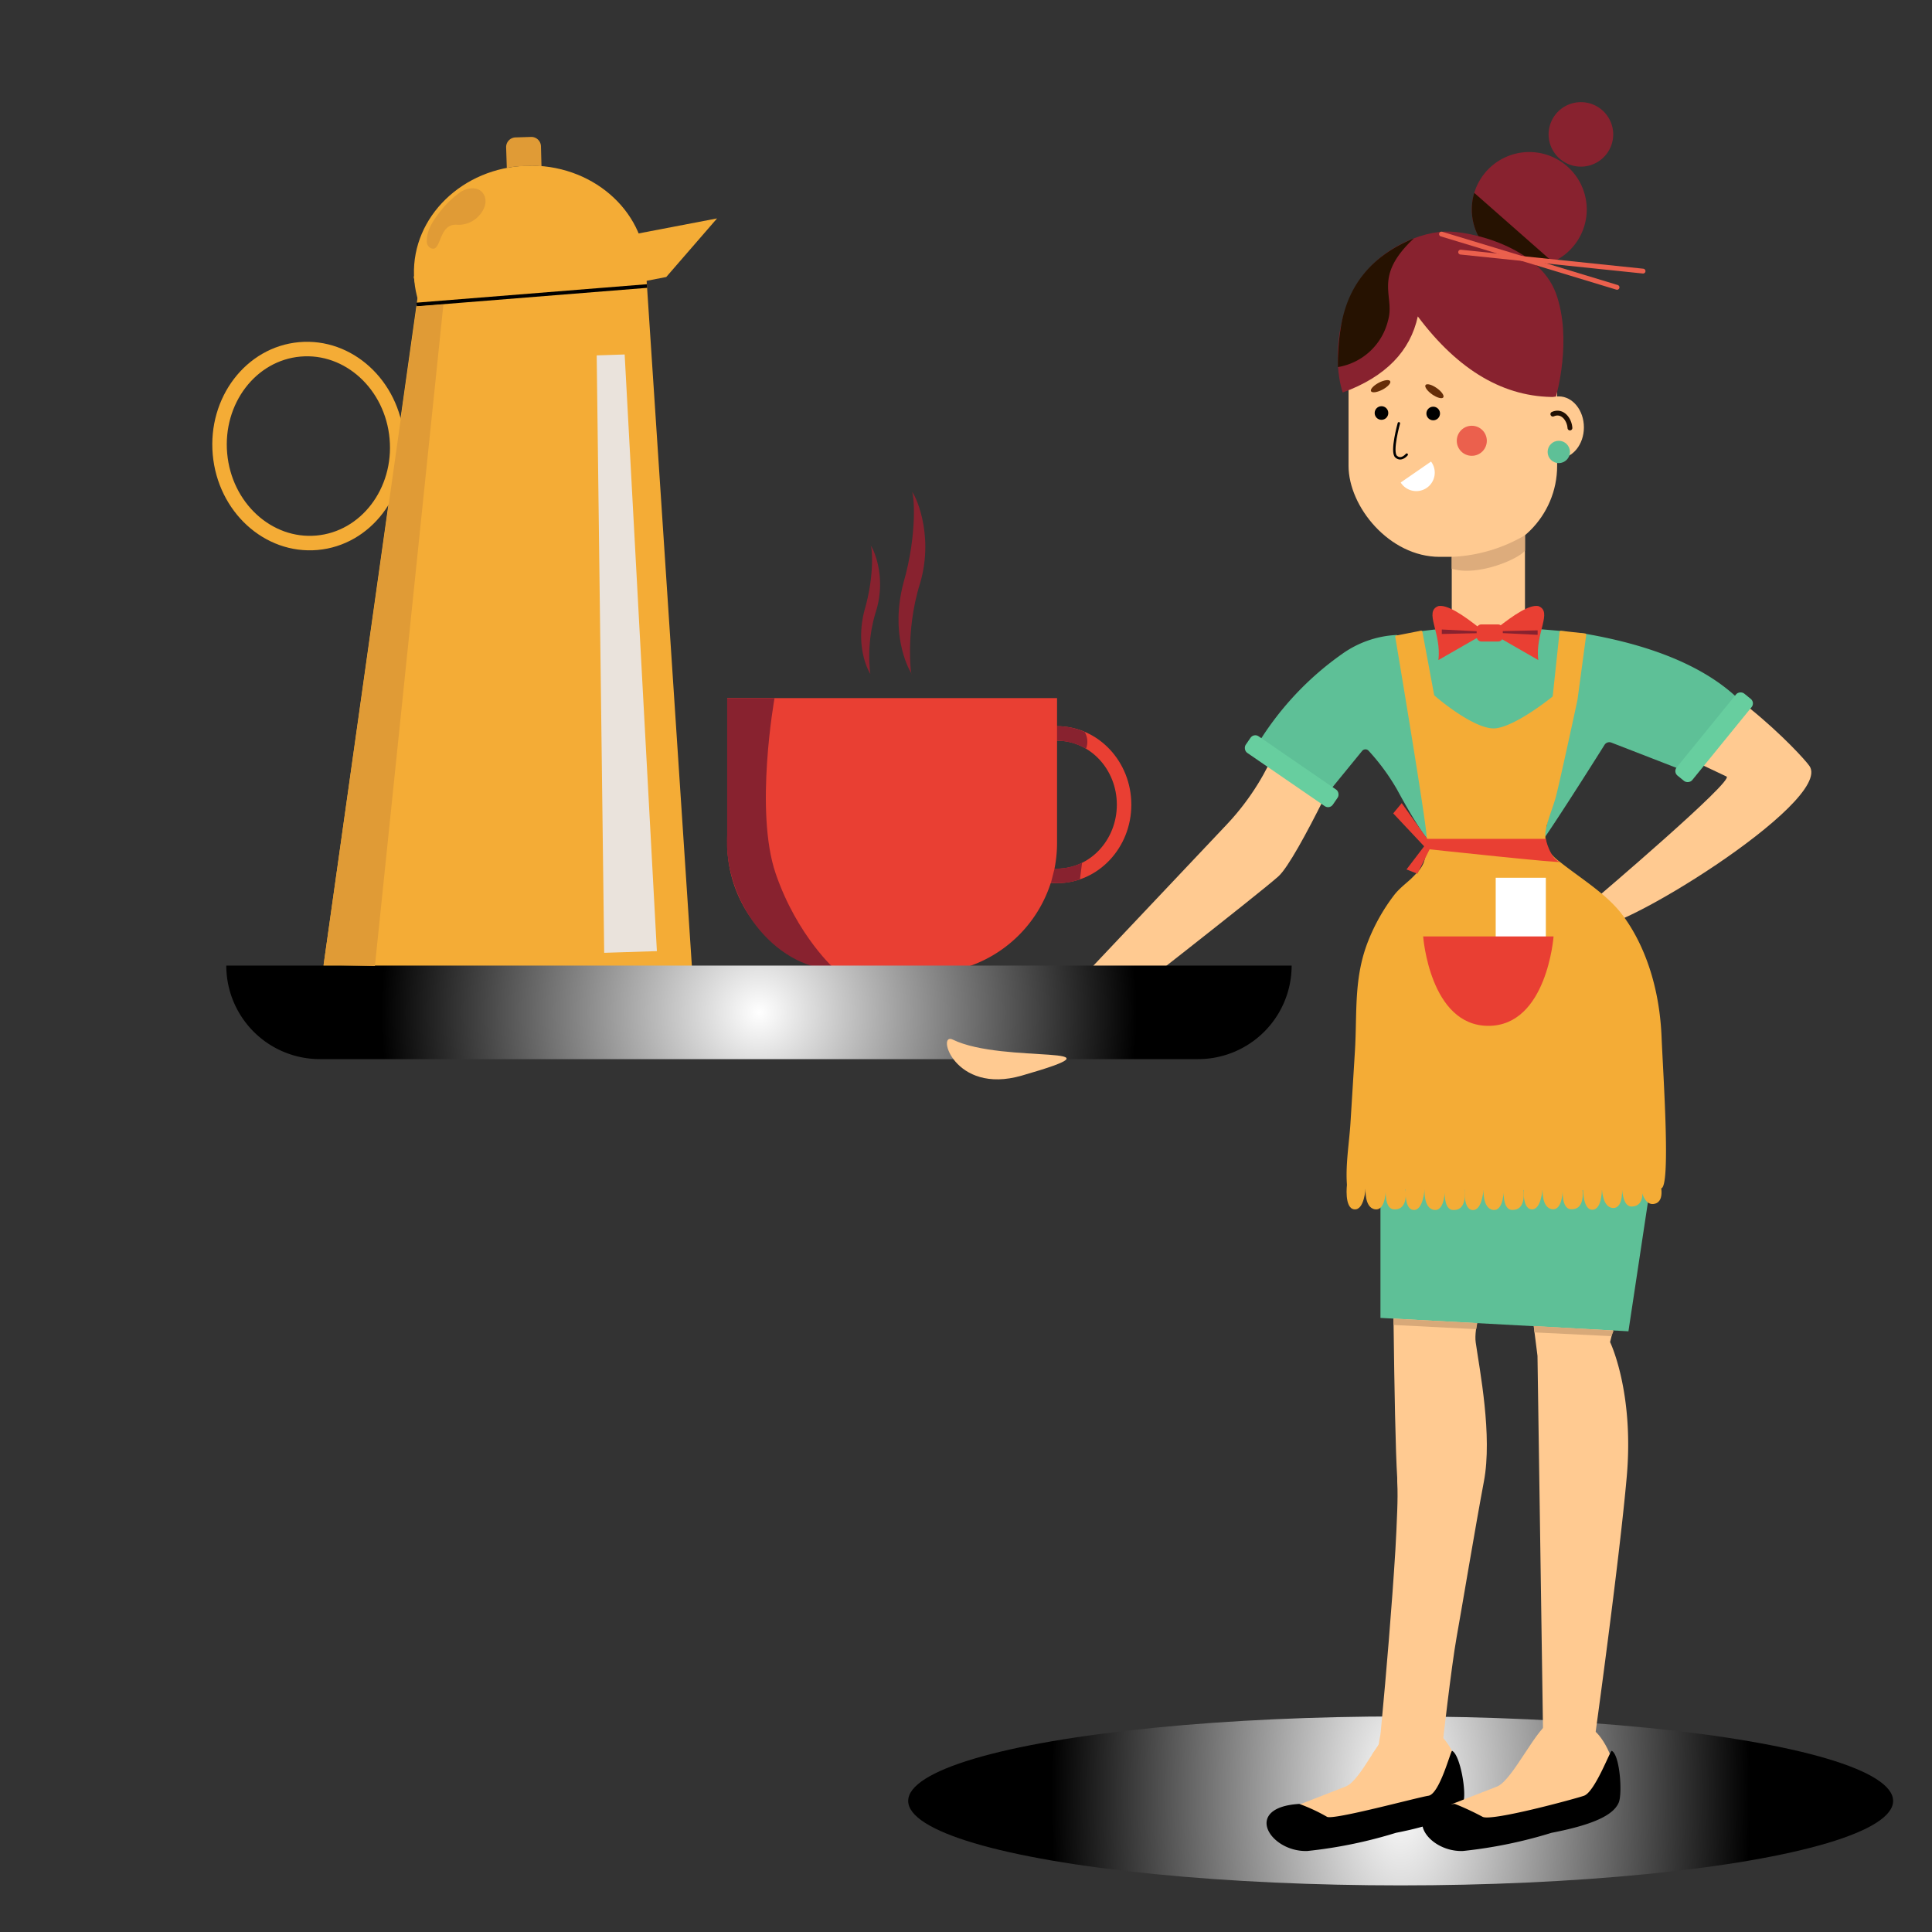 <svg id="Layer_1" data-name="Layer 1" xmlns="http://www.w3.org/2000/svg" xmlns:xlink="http://www.w3.org/1999/xlink" viewBox="0 0 400 400"><rect x="0" y="0" width="400" height="400" fill="#333333" stroke="none"/><defs><style>.cls-1{fill:url(#radial-gradient);}.cls-2{fill:#ffca91;}.cls-3,.cls-6{fill:#f4ac36;}.cls-4{fill:#e09b36;}.cls-15,.cls-16,.cls-18,.cls-5{fill:none;}.cls-5{stroke:#f4ac36;}.cls-11,.cls-16,.cls-18,.cls-5{stroke-linecap:round;stroke-linejoin:round;}.cls-15,.cls-5{stroke-width:3px;}.cls-18,.cls-6{stroke:#000;}.cls-15,.cls-6{stroke-miterlimit:10;}.cls-6{stroke-width:0.75px;}.cls-7{fill:#eae3dc;}.cls-8{fill:#5ec097;}.cls-9{fill:#88222f;}.cls-10{fill:#261201;}.cls-11{fill:#723f37;stroke:#eb604d;}.cls-12{fill:#eb604d;}.cls-13{fill:#e93f33;}.cls-14{fill:#fff;}.cls-15{stroke:#e93f33;}.cls-16{stroke:#211003;}.cls-17{fill:#67ce9f;}.cls-18{stroke-width:0.5px;}.cls-19{fill:#662e08;}.cls-20{fill:#ddac7c;}.cls-21{fill:#d8a979;}.cls-22{fill:url(#radial-gradient-2);}</style><radialGradient id="radial-gradient" cx="289.99" cy="382.48" r="72.37" gradientTransform="translate(0 -386.06) scale(1 1.98)" gradientUnits="userSpaceOnUse"><stop offset="0" stop-color="#fff"/><stop offset="1"/></radialGradient><radialGradient id="radial-gradient-2" cx="157.13" cy="209.59" r="78.28" gradientTransform="matrix(1, 0, 0, 1, 0, 0)" xlink:href="#radial-gradient"/></defs><ellipse class="cls-1" cx="289.99" cy="372.86" rx="101.96" ry="17.49"/><path class="cls-2" d="M288.32,251.91l24,3.63s-7.61,16.61-6.79,22.38,3.49,19.29,1.7,28.77-4.61,26.49-5.67,32.36-2.92,22.3-2.92,22.3L284,363.47c.22-.72,1.41-1.8,1.49-2.54.11-.95.29-1.46.38-2.41s.17-1.81.25-2.72c.23-2.4.44-4.82.66-7.23q.39-4.41.75-8.84.39-4.77.74-9.54t.63-9.29c.15-2.71.29-5.42.38-8.13.07-2,.11-4,0-6l0-.76C288.57,294.92,288.32,251.91,288.32,251.91Z"/><path class="cls-2" d="M336.54,261.91a154.76,154.76,0,0,1-3.19,15.95s5,10.28,3.45,27.88-6.65,54.37-6.65,54.37l-10.67-.83-1.16-78.57L313.91,246S338,252.42,336.54,261.91Z"/><path class="cls-2" d="M266.46,147.77s-2,11.81-12.43,22.89l-28.5,30.16,3.65,8.77s31.51-24.57,35.5-28.15,15.69-29.13,15.69-29.13Z"/><path class="cls-3" d="M127.73,50.7,93.89,49.45a6.32,6.32,0,0,0-6.49,5.42L67,199.76A6.31,6.31,0,0,0,73,207l63.89,2.36a6.31,6.31,0,0,0,6.53-6.72l-9.64-146A6.3,6.3,0,0,0,127.73,50.7Z"/><ellipse class="cls-3" cx="109.74" cy="56.2" rx="24.04" ry="21.91" transform="translate(-1.73 3.52) rotate(-1.82)"/><polygon class="cls-3" points="148.46 45.22 137.94 57.35 87.56 67.12 85.64 57.24 148.46 45.22"/><path class="cls-4" d="M109.89,28.35l-3.16.1a2,2,0,0,0-1.94,2.07l.14,4.32c.68-.44,6.44-.68,7.18-.36L112,30.29A2,2,0,0,0,109.89,28.35Z"/><ellipse class="cls-5" cx="63.85" cy="92.36" rx="18.38" ry="20.1" transform="translate(-7.93 6.01) rotate(-5.08)"/><line class="cls-6" x1="133.96" y1="59.22" x2="86.25" y2="63.04"/><polygon class="cls-7" points="129.33 73.39 123.54 73.58 125.09 197.27 136 196.92 129.33 73.39"/><path class="cls-2" d="M311.65,130.6c-1.46,1.32,8-.1,27.35,3.62,16.31,3.12,34,22,35.63,24.37,5.09,7.37-41.59,36.11-45,33.14l.89-5.81s28.63-24.35,26.94-25.15-10.53-5-21.72-10.2l-15,13.93-1.76,15s9.68-2.25,20.56,20.89-27,28.4-27,28.4S280,242,283,198.09c7-17.39,13.76-19.87,13.76-19.87s-1.14-13.82-2.13-13S278.8,149,278.8,149,274,137.58,277,136.6c3.65-1.2,24-6,24-6"/><polygon class="cls-8" points="285.81 240.97 341.65 245.82 337.15 275.63 285.81 272.86 285.81 240.97"/><rect class="cls-2" x="279.2" y="61.94" width="43.19" height="53.35" rx="18.85"/><path class="cls-9" d="M328.52,43.36a11.9,11.9,0,1,1-23.8,0,11.16,11.16,0,0,1,.19-2.1,11.9,11.9,0,0,1,23.61,2.1Z"/><path class="cls-10" d="M305.23,39.93A10.61,10.61,0,0,0,304.8,42a11.89,11.89,0,0,0,10.45,13.19,11.72,11.72,0,0,0,5.73-.76l.32-.35Z"/><path class="cls-9" d="M293.54,65.51C292,72.64,286.94,78,278,81.26c0,0-3-8.05,1.13-18.85,3.75-9.8,13.85-14.25,20-14.47,5.27-.19,19.49,3.19,23,12.77s0,21.48,0,21.48Q306.2,82.4,293.54,65.51Z"/><line class="cls-11" x1="298.44" y1="48.46" x2="334.79" y2="59.49"/><line class="cls-11" x1="302.41" y1="52.2" x2="340.18" y2="56.13"/><circle cx="296.73" cy="85.61" r="1.41"/><circle class="cls-12" cx="304.72" cy="91.26" r="3.11"/><ellipse class="cls-2" cx="322.73" cy="88.48" rx="5.2" ry="6.41"/><circle class="cls-8" cx="322.73" cy="93.57" r="2.31"/><rect class="cls-2" x="300.57" y="106.69" width="15.16" height="27.67"/><path class="cls-8" d="M289.92,132.19a.88.88,0,0,0-.89-.72,21.22,21.22,0,0,0-11.1,3.88A62.88,62.88,0,0,0,260,154.7a.88.88,0,0,0,.31,1.18L274,164.1a.88.88,0,0,0,1.12-.19l6.92-8.47a.88.88,0,0,1,1.32,0,45,45,0,0,1,5.87,8c11.3,20.85,10.24,10.48,6.48,2a.76.76,0,0,1-.06-.2Z"/><path class="cls-8" d="M293.47,130.76l7.33-.87s-2.51,1.28,7.35,1.59,7.58-1.48,7.58-1.48l8.7.74-2.32,18-16.6,6.69-8.57-9.57Z"/><path class="cls-8" d="M327.25,131.05c13.73,2.25,25.6,6.62,33.1,14.07l-11.06,14.71-15.69-6.09a1.17,1.17,0,0,0-1.39.46c-3.23,5.14-20.75,32.86-12,16.87Z"/><path class="cls-3" d="M288.88,131.91s6.46,38.49,6.5,41.46a13.17,13.17,0,0,1-.62,5.23c-1.17,2.82-4.28,4.32-6.12,6.72a39.44,39.44,0,0,0-5.36,9.48c-3.06,7.69-2.27,14.89-2.76,22.85q-.45,7.35-.91,14.7c-.27,4.43-1.16,9.27-.67,13.68,0,.12,59.94.78,65,0,2-.31.4-23.39.07-31.36-.62-14.76-6.39-23.5-9.37-26.77-3.28-3.6-7.91-6.45-11.72-9.49a9.86,9.86,0,0,1-1.85-1.74,6.75,6.75,0,0,1-.86-5.6c.47-1.94,1.28-3.89,1.83-5.79.68-2.35,4.56-20.34,4.57-20.45l1.8-13.39a.25.25,0,0,0-.23-.29l-5-.55a.27.27,0,0,0-.29.23l-1.41,13.26a.24.24,0,0,1-.09.17c-.8.64-7.57,6-11.66,6.52S297.75,144.71,297,144a.2.2,0,0,1-.08-.14l-2.43-13.07a.27.27,0,0,0-.3-.21l-5.08,1A.25.25,0,0,0,288.88,131.91Z"/><path class="cls-13" d="M295.31,173.67h24.82c-.28-.19.88,4.17,2.76,4.74,1.65.51-27.58-2.64-27.58-2.64Z"/><rect class="cls-14" x="309.67" y="181.73" width="10.38" height="19.08"/><path class="cls-13" d="M294.65,193.88h27s-1.37,18.51-13.5,18.51S294.65,193.88,294.65,193.88Z"/><path class="cls-2" d="M229.69,208.49s-3,6.07-9,5.37c-13.18-1.55-32.33-11-27.3-10.72h37.53Z"/><path class="cls-13" d="M150.55,144.53h68.3a0,0,0,0,1,0,0v30a27,27,0,0,1-27,27H177.56a27,27,0,0,1-27-27v-30A0,0,0,0,1,150.55,144.53Z"/><ellipse class="cls-15" cx="218.85" cy="166.6" rx="13.88" ry="14.75"/><path class="cls-9" d="M190.52,120.67c-3.29,10.39-1.74,20.27-1.8,18.82-.88-1.44-4.41-8.43-1.67-18.82,3-10.4,2.15-18.83,1.72-18.83C189.2,101.84,193.53,110.27,190.52,120.67Z"/><path class="cls-9" d="M181.46,126.25a31.41,31.41,0,0,0-1.27,13.28c-.62-1-3.11-5.94-1.18-13.28,2.13-7.34,1.52-13.29,1.22-13.29C180.53,113,183.59,118.91,181.46,126.25Z"/><circle cx="286.02" cy="85.51" r="1.41"/><path class="cls-16" d="M321.5,85.74c2-.89,3.44,1.14,3.54,2.87"/><polygon class="cls-13" points="295.23 175.62 288.45 168.4 290.21 166.28 296.22 174.69 295.23 175.62"/><polygon class="cls-13" points="296.22 175.38 293.46 180.9 291.2 180.01 295.14 174.84 296.22 175.38"/><path class="cls-2" d="M288.45,358.53c-2.62,0-6.51,10-9.82,11.34-2.06.82-6,2.33-9.66,3.76l-.84.33c-1.92.75-3.73,1.47-5.09,2-1,.43.61,5.47,4.71,6.17,5.36.91,24.56-5.56,29.95-6.34,10.11-1.47,2.15-18.28-1.48-17.29Z"/><path d="M269,373.48a36.42,36.42,0,0,1,5.74,2.67c1.28.73,18.66-4,21-4.36s4.63-9.43,4.9-9.3c1.69.81,3.08,8.84,2.28,10.72C301.71,376,297,377.9,289,379.47a95.7,95.7,0,0,1-18.34,3.76C262.89,383.48,257.16,374.2,269,373.48Z"/><path class="cls-2" d="M321.25,356.59c-2.61,0-8,12-11.28,13.28-2.05.82-6,2.33-9.65,3.76l-.84.33c-1.92.75-2.08,2-3.45,2.51-1,.43-.9,4.08,3,5.54,5.71,2.13,25-4.1,30.27-5.34,11.9-2.79.83-23.35-1.73-18.14C327.57,358.53,323.87,356.59,321.25,356.59Z"/><path d="M301.21,373.48s2.64,1,5.74,2.67c1.82,1,19.25-3.75,21-4.36,2.26-.8,5.46-9.44,5.74-9.3,1.69.81,2.24,8.84,1.45,10.72-1.18,2.79-5.87,4.69-13.93,6.26a95.7,95.7,0,0,1-18.34,3.76C295.13,383.48,289.4,374.2,301.21,373.48Z"/><rect class="cls-17" x="343.95" y="150.56" width="21.89" height="4.16" rx="1.2" transform="translate(12.52 331.61) rotate(-50.87)"/><rect class="cls-17" x="256.47" y="157.6" width="21.89" height="4.16" rx="1.2" transform="translate(137.49 -123.39) rotate(34.5)"/><path class="cls-13" d="M318.49,125.48c3.08,1.15-.71,5.57,0,11.18l-8.71-5v-1.48C313.51,127.2,316.7,125.14,318.49,125.48Z"/><path class="cls-13" d="M297.8,125.48c-3.08,1.15.71,5.57,0,11.18l8.72-5v-1.48C302.78,127.2,299.6,125.14,297.8,125.48Z"/><rect class="cls-13" x="305.72" y="129.28" width="5.43" height="3.54" rx="0.97"/><polygon class="cls-9" points="305.72 131.1 298.51 131.26 298.51 130.33 305.72 130.69 305.72 131.1"/><polygon class="cls-9" points="311.14 130.66 318.35 130.51 318.35 131.44 311.14 131.08 311.14 130.66"/><path class="cls-18" d="M289.62,87.64s-1.66,5.92-.57,6.9,2.2-.42,2.2-.42"/><ellipse class="cls-19" cx="296.99" cy="81.01" rx="0.81" ry="2.24" transform="translate(60.79 278.43) rotate(-55.15)"/><ellipse class="cls-19" cx="285.83" cy="79.94" rx="2.24" ry="0.81" transform="translate(-4.5 141.54) rotate(-27.6)"/><path class="cls-9" d="M334,27.81a6.69,6.69,0,1,1-13.38,0,6.56,6.56,0,0,1,.11-1.18A6.69,6.69,0,0,1,334,27.81Z"/><path class="cls-10" d="M292.73,49.35c-8,3.29-13.37,8.9-15,17.7A46.84,46.84,0,0,0,277,76a12.84,12.84,0,0,0,10.39-9.7C288.87,61.22,284.13,57.42,292.73,49.35Z"/><path class="cls-20" d="M300.57,115.29a32.61,32.61,0,0,0,15.16-4.47V114c-1.4,1.81-9.87,5.4-15.16,3.74"/><path class="cls-3" d="M278.88,245.2s-.62,4.93,1.49,5.18,2.35-4.35,2.35-4.35-.29,4.07,2,4.35,2.19-4.35,2.19-4.35-.37,4.23,1.65,4.36c3.25.2,2.39-4.36,2.39-4.36Z"/><path class="cls-3" d="M291.1,245.32s-.62,4.93,1.49,5.18,2.35-4.35,2.35-4.35-.3,4.07,2,4.35,2.19-4.35,2.19-4.35-.37,4.23,1.64,4.36c3.26.21,2.4-4.36,2.4-4.36Z"/><path class="cls-3" d="M303.3,245.34s-.59,4.94,1.52,5.18,2.33-4.36,2.33-4.36-.28,4.07,2,4.34,2.17-4.36,2.17-4.36-.35,4.23,1.66,4.35c3.26.2,2.38-4.37,2.38-4.37Z"/><path class="cls-3" d="M315.53,245.21s-.6,4.93,1.51,5.17,2.33-4.36,2.33-4.36-.28,4.07,2,4.34,2.17-4.36,2.17-4.36-.35,4.24,1.66,4.36c3.26.19,2.38-4.37,2.38-4.37Z"/><path class="cls-3" d="M327.75,245.46s-.22,5,1.91,5,2-4.53,2-4.53,0,4.08,2.31,4.17,1.83-4.51,1.83-4.51,0,4.25,2,4.21c3.26-.06,2-4.54,2-4.54Z"/><path class="cls-3" d="M339.67,245.57s.47,4.24,2.91,3.66,1-4.83,1-4.83Z"/><polygon class="cls-21" points="288.5 273.01 288.52 274.32 305.64 275.19 305.85 273.94 288.5 273.01"/><polygon class="cls-21" points="317.57 274.54 317.7 275.86 333.64 276.64 334.09 275.48 317.57 274.54"/><path class="cls-9" d="M150.55,144.53h9.81s-4.21,23.4.25,36.37S173,200.82,173,200.82c-13.18-.45-23.31-14.76-22.45-28.14Z"/><path class="cls-22" d="M46.84,199.91H267.42a0,0,0,0,1,0,0v0A19.37,19.37,0,0,1,248,219.28H66.22a19.37,19.37,0,0,1-19.37-19.37v0A0,0,0,0,1,46.84,199.91Z"/><path class="cls-9" d="M218.85,150.35v3a12.42,12.42,0,0,1,6,1.67,4,4,0,0,0-.28-3.48A14.37,14.37,0,0,0,218.85,150.35Z"/><path class="cls-9" d="M218.33,179.84l-.74,2.92a13.51,13.51,0,0,0,6-.7l.44-3.43A12.81,12.81,0,0,1,218.33,179.84Z"/><polygon class="cls-4" points="91.8 63.04 86.27 63.45 67 199.76 77.62 200 91.8 63.04"/><path class="cls-4" d="M95.3,39.79a20.16,20.16,0,0,0-4.56,4.52c-1.21,1.58-2.4,3.5-2.37,5.55a1.53,1.53,0,0,0,.75,1.48c2.37,1.19,1.5-5.12,5.51-4.81A5.62,5.62,0,0,0,99,44.84c1.19-1.17,2.11-3.15,1.07-4.73S96.78,38.8,95.3,39.79Z"/><path class="cls-2" d="M197.26,215.24c10.58,5.15,37.76.7,14.26,7.46C197.54,226.72,193.79,213.55,197.26,215.24Z"/><path class="cls-14" d="M296.28,95.56A3.82,3.82,0,1,1,290,99.9"/></svg>